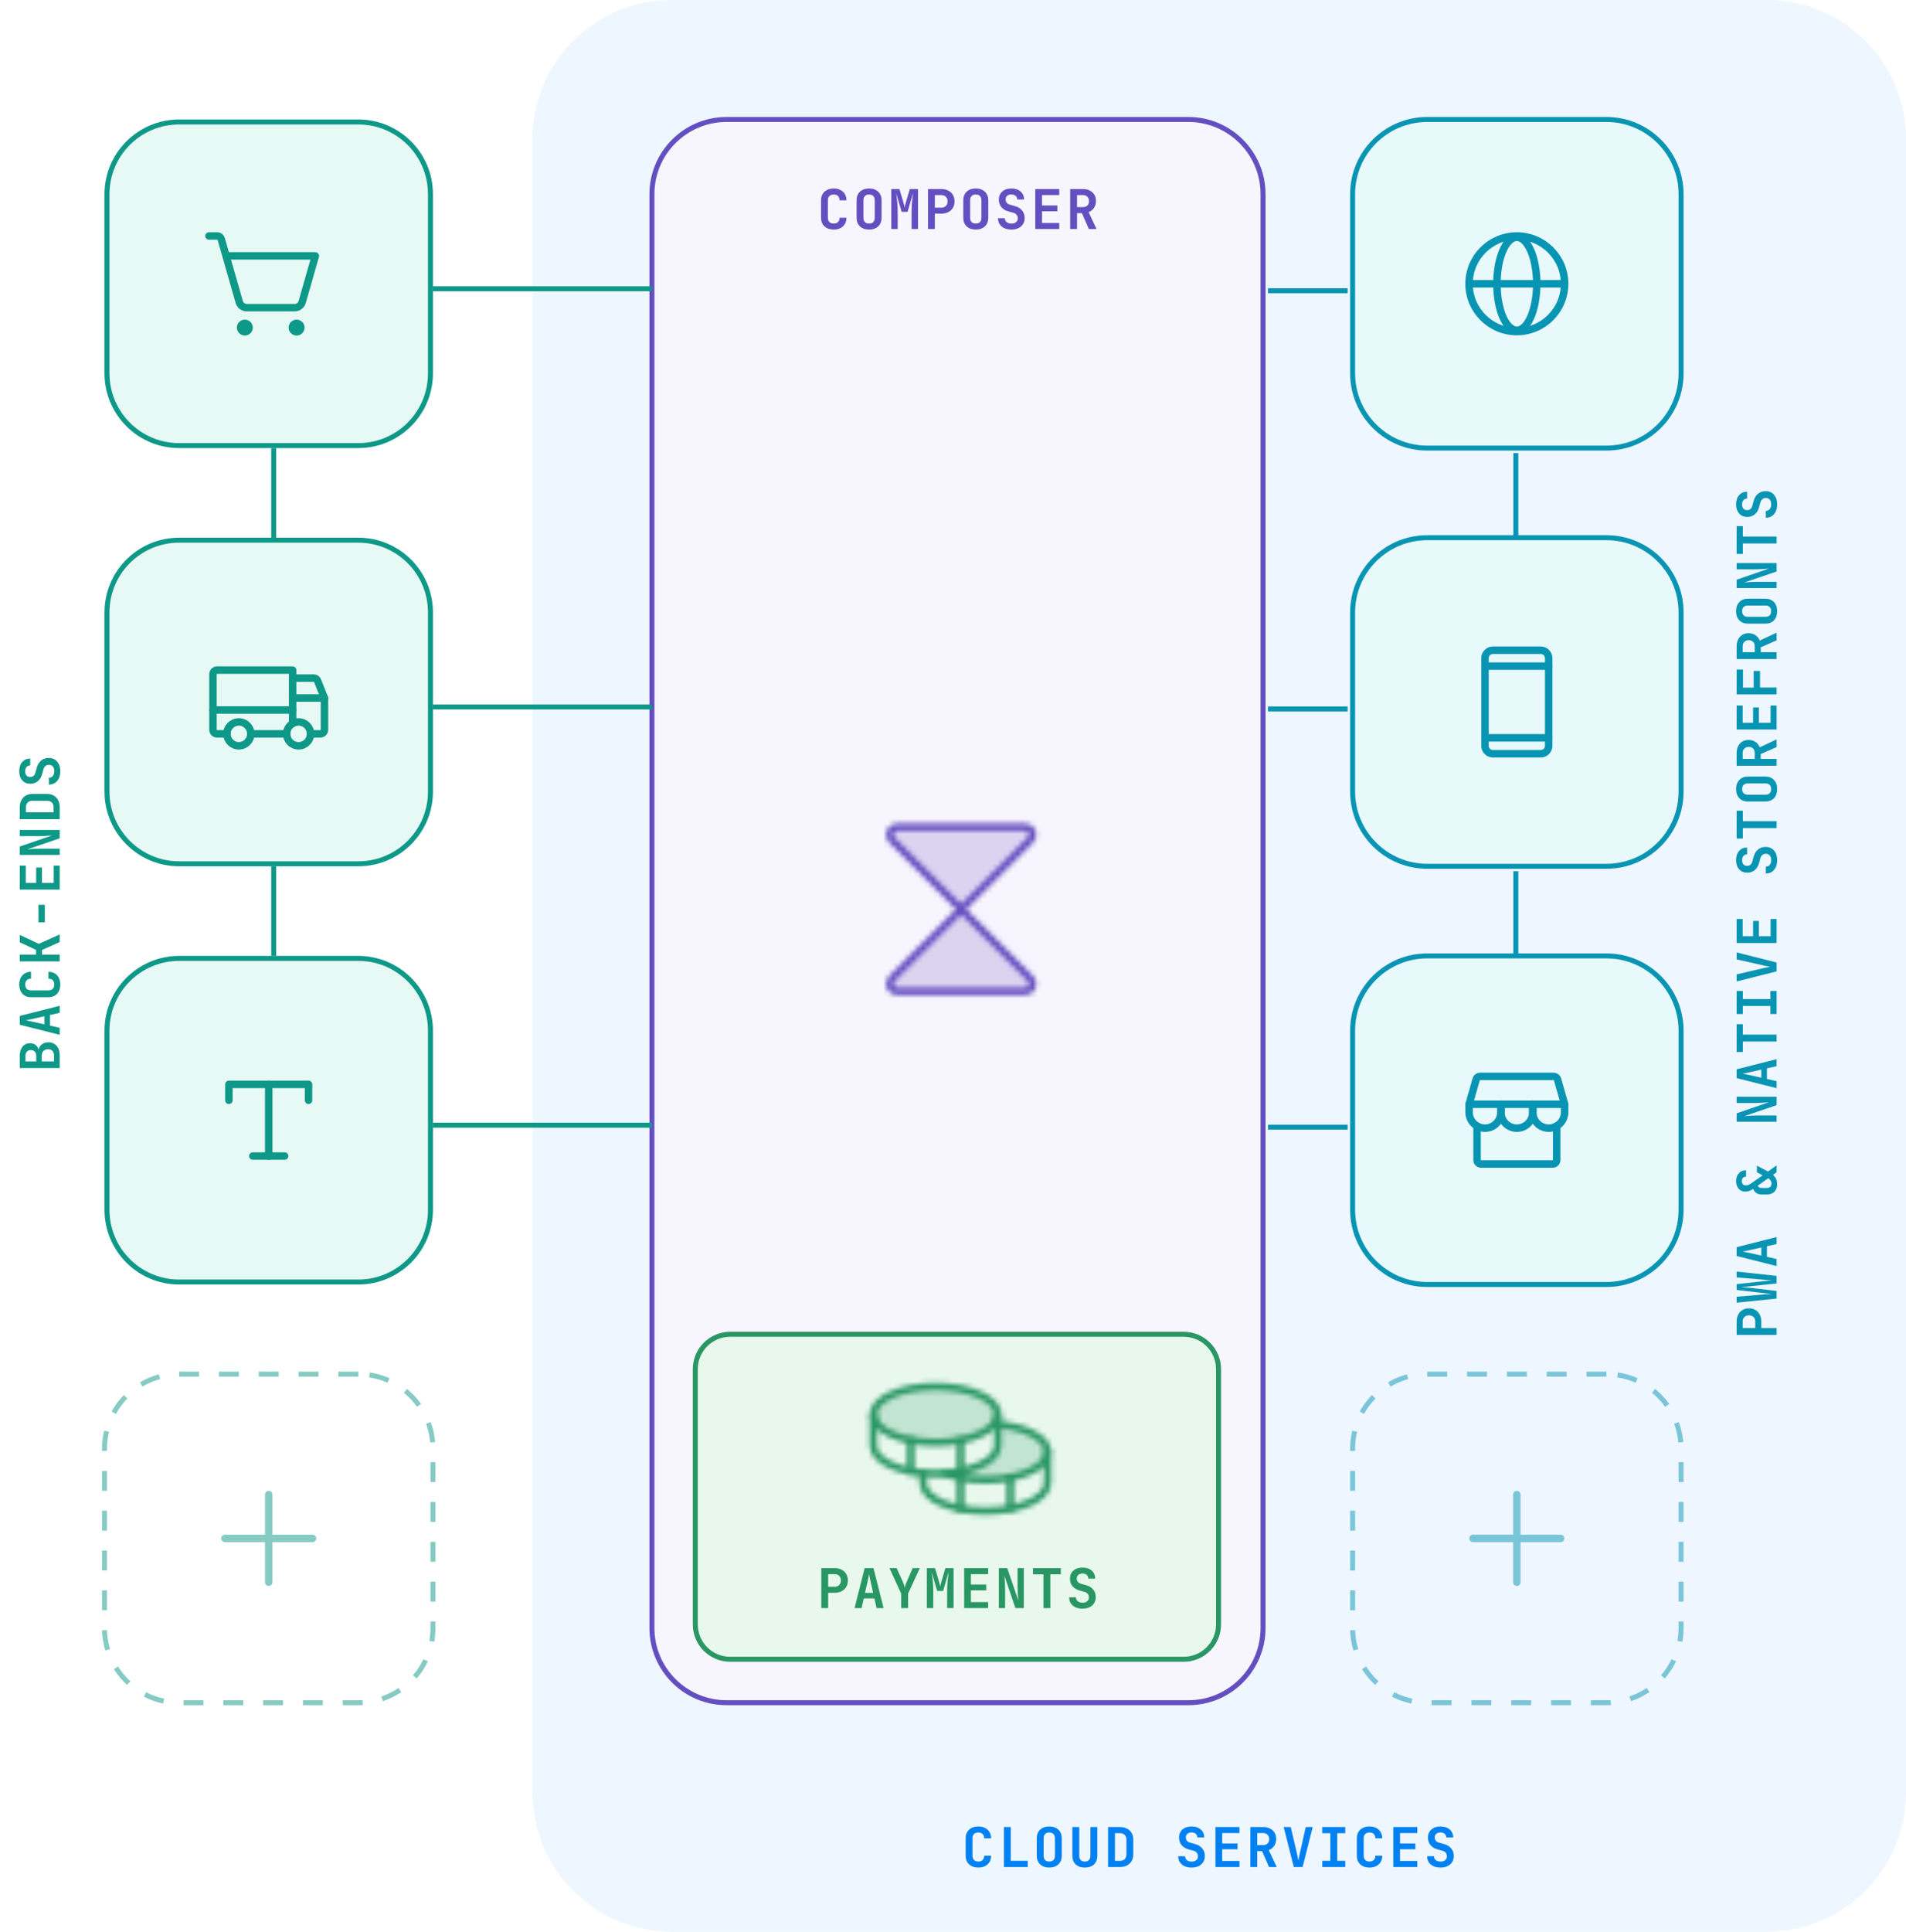 <svg width="383" height="388" viewBox="0 0 383 388" fill="none" xmlns="http://www.w3.org/2000/svg">
<path fill-rule="evenodd" clip-rule="evenodd" d="M355 0H135C119.536 0 107 12.536 107 28V360C107 375.464 119.536 388 135 388H355C370.464 388 383 375.464 383 360V28C383 12.536 370.464 0 355 0ZM238.801 24H146C137.716 24 131 30.716 131 39V327.001C131 335.285 137.716 342.001 146 342.001H238.801C247.085 342.001 253.801 335.285 253.801 327.001V39C253.801 30.716 247.085 24 238.801 24ZM286.799 24H322.799C331.083 24 337.799 30.716 337.799 39V75C337.799 83.284 331.083 90 322.799 90H286.799C278.515 90 271.799 83.284 271.799 75V39C271.799 30.716 278.515 24 286.799 24ZM322.799 108H286.799C278.515 108 271.799 114.716 271.799 123V159C271.799 167.285 278.515 174 286.799 174H322.799C331.083 174 337.799 167.285 337.799 159V123C337.799 114.716 331.083 108 322.799 108ZM286.799 192.001H322.799C331.083 192.001 337.799 198.717 337.799 207.001V243.001C337.799 251.286 331.083 258.001 322.799 258.001H286.799C278.515 258.001 271.799 251.286 271.799 243.001V207.001C271.799 198.717 278.515 192.001 286.799 192.001Z" fill="#0080FF" fill-opacity="0.07"/>
<path fill-rule="evenodd" clip-rule="evenodd" d="M146.002 24H238.803C247.087 24 253.803 30.716 253.803 39V327.001C253.803 335.285 247.087 342.001 238.803 342.001H146.002C137.718 342.001 131.002 335.285 131.002 327.001V39C131.002 30.716 137.718 24 146.002 24ZM146.715 268.001H237.858C241.724 268.001 244.858 271.135 244.858 275.001V326.276C244.858 330.142 241.724 333.276 237.858 333.276H146.715C142.849 333.276 139.715 330.142 139.715 326.276V275.001C139.715 271.135 142.849 268.001 146.715 268.001Z" fill="#AA99EC" fill-opacity="0.095"/>
<path d="M238.803 24H146.002C137.718 24 131.002 30.716 131.002 39V327.001C131.002 335.285 137.718 342.001 146.002 342.001H238.803C247.087 342.001 253.803 335.285 253.803 327.001V39C253.803 30.716 247.087 24 238.803 24Z" stroke="#644FC1"/>
<path d="M237.858 268.001H146.715C142.849 268.001 139.715 271.135 139.715 275.001V326.276C139.715 330.142 142.849 333.276 146.715 333.276H237.858C241.724 333.276 244.858 330.142 244.858 326.276V275.001C244.858 271.135 241.724 268.001 237.858 268.001Z" fill="#02BB3C" fill-opacity="0.09"/>
<path d="M237.858 268.001H146.715C142.849 268.001 139.715 271.135 139.715 275.001V326.276C139.715 330.142 142.849 333.276 146.715 333.276H237.858C241.724 333.276 244.858 330.142 244.858 326.276V275.001C244.858 271.135 241.724 268.001 237.858 268.001Z" stroke="#299764"/>
<mask id="mask0_4140_48033" style="mask-type:alpha" maskUnits="userSpaceOnUse" x="173" y="271" width="40" height="40">
<path opacity="0.2" d="M188 289.75C194.904 289.75 200.5 287.232 200.5 284.125C200.5 281.018 194.904 278.5 188 278.5C181.096 278.5 175.5 281.018 175.5 284.125C175.5 287.232 181.096 289.75 188 289.75Z" fill="black"/>
<path opacity="0.2" d="M200.5 286.109C206.203 286.641 210.5 288.906 210.5 291.625C210.5 294.734 204.906 297.25 198 297.25C194.937 297.25 192.125 296.75 189.953 295.938C195.937 295.516 200.5 293.188 200.5 290.375V286.109Z" fill="black"/>
<path d="M188 289.75C194.904 289.75 200.5 287.232 200.5 284.125C200.5 281.018 194.904 278.5 188 278.5C181.096 278.5 175.5 281.018 175.5 284.125C175.5 287.232 181.096 289.75 188 289.75Z" stroke="black" stroke-width="1.5" stroke-linecap="round" stroke-linejoin="round"/>
<path d="M175.5 284.125V290.375C175.5 293.484 181.094 296 188 296C194.906 296 200.5 293.484 200.5 290.375V284.125" stroke="black" stroke-width="1.5" stroke-linecap="round" stroke-linejoin="round"/>
<path d="M183 289.281V295.531" stroke="black" stroke-width="1.5" stroke-linecap="round" stroke-linejoin="round"/>
<path d="M200.5 286.109C206.203 286.641 210.5 288.906 210.5 291.625C210.5 294.734 204.906 297.25 198 297.25C194.937 297.25 192.125 296.75 189.953 295.938" stroke="black" stroke-width="1.5" stroke-linecap="round" stroke-linejoin="round"/>
<path d="M185.5 295.891V297.875C185.5 300.984 191.094 303.5 198 303.5C204.906 303.5 210.5 300.984 210.5 297.875V291.625" stroke="black" stroke-width="1.5" stroke-linecap="round" stroke-linejoin="round"/>
<path d="M203 296.781V303.031" stroke="black" stroke-width="1.5" stroke-linecap="round" stroke-linejoin="round"/>
<path d="M193 289.281V303.031" stroke="black" stroke-width="1.5" stroke-linecap="round" stroke-linejoin="round"/>
</mask>
<g mask="url(#mask0_4140_48033)">
<rect x="173" y="271" width="40" height="40" fill="#299764"/>
</g>
<path d="M165.039 323V314.97H167.712C168.248 314.97 168.713 315.073 169.109 315.278C169.513 315.483 169.824 315.773 170.044 316.147C170.264 316.514 170.374 316.946 170.374 317.445C170.374 317.944 170.264 318.38 170.044 318.754C169.824 319.121 169.513 319.407 169.109 319.612C168.713 319.817 168.248 319.92 167.712 319.92H166.414V323H165.039ZM166.414 318.71H167.712C168.101 318.71 168.409 318.593 168.636 318.358C168.864 318.123 168.977 317.819 168.977 317.445C168.977 317.071 168.864 316.767 168.636 316.532C168.409 316.297 168.101 316.18 167.712 316.18H166.414V318.71ZM171.723 323L173.747 314.97H175.518L177.553 323H176.145L175.705 321.053H173.571L173.131 323H171.723ZM173.824 319.931H175.452L174.968 317.775C174.887 317.416 174.818 317.093 174.759 316.807C174.7 316.514 174.66 316.301 174.638 316.169C174.616 316.301 174.576 316.514 174.517 316.807C174.458 317.093 174.389 317.412 174.308 317.764L173.824 319.931ZM181.091 323V320.085L178.737 314.97H180.178L181.432 317.753C181.527 317.973 181.608 318.189 181.674 318.402C181.74 318.615 181.784 318.78 181.806 318.897C181.835 318.78 181.879 318.615 181.938 318.402C182.004 318.189 182.084 317.973 182.18 317.753L183.401 314.97H184.831L182.477 320.085V323H181.091ZM186.245 323V314.97H187.873L188.643 317.522C188.724 317.779 188.786 318.013 188.83 318.226C188.882 318.431 188.915 318.585 188.929 318.688C188.944 318.585 188.973 318.431 189.017 318.226C189.069 318.013 189.135 317.779 189.215 317.522L189.974 314.97H191.613V323H190.326V319.623C190.326 318.882 190.356 318.197 190.414 317.566C190.473 316.928 190.539 316.323 190.612 315.751L189.523 319.546H188.324L187.224 315.828C187.298 316.341 187.367 316.906 187.433 317.522C187.499 318.131 187.532 318.831 187.532 319.623V323H186.245ZM193.743 323V314.97H198.561V316.18H195.096V318.27H198.176V319.436H195.096V321.79H198.561V323H193.743ZM200.713 323V314.97H202.396L204.629 321.46C204.607 321.225 204.585 320.95 204.563 320.635C204.541 320.312 204.519 319.986 204.497 319.656C204.482 319.326 204.475 319.033 204.475 318.776V314.97H205.729V323H204.046L201.835 316.51C201.849 316.723 201.868 316.979 201.89 317.28C201.912 317.581 201.93 317.889 201.945 318.204C201.959 318.519 201.967 318.809 201.967 319.073V323H200.713ZM209.673 323V316.213H207.572V314.97H213.16V316.213H211.059V323H209.673ZM217.534 323.11C216.984 323.11 216.507 323.018 216.104 322.835C215.708 322.644 215.396 322.38 215.169 322.043C214.949 321.698 214.839 321.295 214.839 320.833H216.214C216.214 321.163 216.335 321.427 216.577 321.625C216.819 321.816 217.142 321.911 217.545 321.911C217.941 321.911 218.249 321.816 218.469 321.625C218.696 321.434 218.81 321.174 218.81 320.844C218.81 320.573 218.733 320.342 218.579 320.151C218.425 319.953 218.212 319.817 217.941 319.744L216.973 319.48C216.35 319.311 215.866 319.022 215.521 318.611C215.176 318.193 215.004 317.691 215.004 317.104C215.004 316.422 215.231 315.879 215.686 315.476C216.141 315.065 216.753 314.86 217.523 314.86C218.3 314.86 218.916 315.062 219.371 315.465C219.833 315.861 220.064 316.396 220.064 317.071H218.689C218.689 316.763 218.583 316.517 218.37 316.334C218.165 316.151 217.879 316.059 217.512 316.059C217.153 316.059 216.87 316.151 216.665 316.334C216.467 316.51 216.368 316.759 216.368 317.082C216.368 317.331 216.441 317.548 216.588 317.731C216.742 317.914 216.962 318.043 217.248 318.116L218.227 318.391C218.85 318.56 219.331 318.853 219.668 319.271C220.013 319.682 220.185 320.191 220.185 320.8C220.185 321.262 220.075 321.669 219.855 322.021C219.635 322.366 219.327 322.633 218.931 322.824C218.535 323.015 218.069 323.11 217.534 323.11Z" fill="#299764"/>
<mask id="mask1_4140_48033" style="mask-type:alpha" maskUnits="userSpaceOnUse" x="169" y="158" width="49" height="49">
<path opacity="0.2" d="M180.259 166.139H206.022C206.319 166.139 206.61 166.228 206.857 166.394C207.103 166.56 207.295 166.796 207.408 167.071C207.52 167.346 207.548 167.649 207.489 167.94C207.429 168.232 207.284 168.499 207.072 168.707L179.209 196.57C178.997 196.779 178.852 197.046 178.792 197.337C178.733 197.628 178.761 197.931 178.873 198.206C178.986 198.482 179.178 198.717 179.424 198.883C179.671 199.049 179.962 199.138 180.259 199.139H206.022C206.319 199.138 206.61 199.049 206.857 198.883C207.103 198.717 207.295 198.482 207.408 198.206C207.52 197.931 207.548 197.628 207.489 197.337C207.429 197.046 207.284 196.779 207.072 196.57L179.209 168.707C178.997 168.499 178.852 168.232 178.792 167.94C178.733 167.649 178.761 167.346 178.873 167.071C178.986 166.796 179.178 166.56 179.424 166.394C179.671 166.228 179.962 166.139 180.259 166.139V166.139Z" fill="black"/>
<path d="M180.259 166.139H206.022C206.319 166.139 206.61 166.228 206.857 166.394C207.103 166.56 207.295 166.796 207.408 167.071C207.52 167.346 207.548 167.649 207.489 167.94C207.429 168.232 207.284 168.499 207.072 168.707L193.14 182.639L179.209 168.707C178.997 168.499 178.852 168.232 178.792 167.94C178.733 167.649 178.761 167.346 178.873 167.071C178.986 166.796 179.178 166.56 179.424 166.394C179.671 166.228 179.962 166.139 180.259 166.139V166.139Z" stroke="black" stroke-width="1.5" stroke-linecap="round" stroke-linejoin="round"/>
<path d="M180.259 199.139H206.022C206.319 199.138 206.61 199.049 206.857 198.883C207.103 198.717 207.295 198.482 207.408 198.206C207.52 197.931 207.548 197.628 207.489 197.337C207.429 197.046 207.284 196.779 207.072 196.57L193.14 182.639L179.209 196.57C178.997 196.779 178.852 197.046 178.792 197.337C178.733 197.628 178.761 197.931 178.873 198.206C178.986 198.482 179.178 198.717 179.424 198.883C179.671 199.049 179.962 199.138 180.259 199.139Z" stroke="black" stroke-width="1.5" stroke-linecap="round" stroke-linejoin="round"/>
</mask>
<g mask="url(#mask1_4140_48033)">
<rect x="169.141" y="158.639" width="48" height="48" fill="#644FC1"/>
</g>
<path d="M87 58H131" stroke="#0E9888"/>
<path d="M87 142H131" stroke="#0E9888"/>
<path d="M87 226H131" stroke="#0E9888"/>
<path d="M254.801 58.399H270.801" stroke="#0894B3"/>
<path d="M254.801 142.399H270.801" stroke="#0894B3"/>
<path d="M254.801 226.399H270.801" stroke="#0894B3"/>
<path d="M304.6 91V107.8" stroke="#0894B3"/>
<path d="M304.6 175V191.8" stroke="#0894B3"/>
<path d="M36 24.5H72C80.008 24.5 86.5 30.992 86.5 39V75C86.5 83.008 80.008 89.5 72 89.5H36C27.992 89.5 21.5 83.008 21.5 75V39C21.5 30.992 27.992 24.5 36 24.5Z" fill="#02C097" fill-opacity="0.095" stroke="#0E9888"/>
<path d="M50.051 65.8C50.051 66.269 49.67 66.65 49.2 66.65C48.73 66.65 48.35 66.27 48.35 65.8C48.35 65.33 48.731 64.949 49.2 64.949C49.669 64.949 50.051 65.33 50.051 65.8Z" fill="#0E9888" stroke="#0E9888" stroke-width="1.5"/>
<path d="M60.449 65.8C60.449 66.27 60.069 66.65 59.599 66.65C59.129 66.65 58.748 66.269 58.748 65.8C58.748 65.33 59.129 64.949 59.599 64.949C60.068 64.949 60.449 65.33 60.449 65.8Z" fill="#0E9888" stroke="#0E9888" stroke-width="1.5"/>
<path d="M45.428 51.399H63.369L60.729 60.639C60.634 60.975 60.433 61.27 60.154 61.479C59.876 61.689 59.537 61.801 59.188 61.799H49.608C49.26 61.801 48.92 61.689 48.642 61.479C48.364 61.27 48.162 60.975 48.068 60.639L44.448 47.979C44.4 47.812 44.299 47.665 44.16 47.56C44.021 47.456 43.852 47.399 43.678 47.399H41.998" stroke="#0E9888" stroke-width="1.5" stroke-linecap="round" stroke-linejoin="round"/>
<path d="M36 108.5H72C80.008 108.5 86.5 114.992 86.5 123V159C86.5 167.008 80.008 173.5 72 173.5H36C27.992 173.5 21.5 167.008 21.5 159V123C21.5 114.992 27.992 108.5 36 108.5Z" fill="#02C097" fill-opacity="0.095" stroke="#0E9888"/>
<path d="M58.799 136.2H63.059C63.219 136.199 63.375 136.246 63.507 136.335C63.639 136.424 63.741 136.551 63.799 136.7L65.199 140.2" stroke="#0E9888" stroke-width="1.5" stroke-linecap="round" stroke-linejoin="round"/>
<path d="M42.801 142.601H58.801" stroke="#0E9888" stroke-width="1.5" stroke-linecap="round" stroke-linejoin="round"/>
<path d="M60 149.801C61.326 149.801 62.4 148.726 62.4 147.401C62.4 146.075 61.326 145.001 60 145.001C58.675 145.001 57.6 146.075 57.6 147.401C57.6 148.726 58.675 149.801 60 149.801Z" stroke="#0E9888" stroke-width="1.5" stroke-miterlimit="10"/>
<path d="M47.998 149.801C49.324 149.801 50.398 148.726 50.398 147.401C50.398 146.075 49.324 145.001 47.998 145.001C46.672 145.001 45.598 146.075 45.598 147.401C45.598 148.726 46.672 149.801 47.998 149.801Z" stroke="#0E9888" stroke-width="1.5" stroke-miterlimit="10"/>
<path d="M57.598 147.4H50.398" stroke="#0E9888" stroke-width="1.5" stroke-linecap="round" stroke-linejoin="round"/>
<path d="M45.601 147.4H43.601C43.389 147.4 43.185 147.316 43.035 147.166C42.885 147.016 42.801 146.813 42.801 146.6V135.4C42.801 135.188 42.885 134.985 43.035 134.835C43.185 134.685 43.389 134.6 43.601 134.6H58.801V145.32" stroke="#0E9888" stroke-width="1.5" stroke-linecap="round" stroke-linejoin="round"/>
<path d="M58.799 140.2H65.2V146.6C65.2 146.812 65.115 147.016 64.965 147.166C64.815 147.316 64.612 147.4 64.4 147.4H62.399" stroke="#0E9888" stroke-width="1.5" stroke-linecap="round" stroke-linejoin="round"/>
<path d="M36 192.501H72C80.008 192.501 86.5 198.993 86.5 207.001V243.001C86.5 251.009 80.008 257.501 72 257.501H36C27.992 257.501 21.5 251.009 21.5 243.001V207.001C21.5 198.993 27.992 192.501 36 192.501Z" fill="#02C097" fill-opacity="0.095" stroke="#0E9888"/>
<path d="M54 217.801V232.201" stroke="#0E9888" stroke-width="1.5" stroke-linecap="round" stroke-linejoin="round"/>
<path d="M46 221.001V217.801H62V221.001" stroke="#0E9888" stroke-width="1.5" stroke-linecap="round" stroke-linejoin="round"/>
<path d="M50.799 232.201H57.199" stroke="#0E9888" stroke-width="1.5" stroke-linecap="round" stroke-linejoin="round"/>
<path d="M55 90L55 108" stroke="#0E9888"/>
<path d="M55 174L55 192" stroke="#0E9888"/>
<g opacity="0.5">
<path d="M45.197 309.001H62.798" stroke="#0E9888" stroke-width="1.5" stroke-linecap="round" stroke-linejoin="round"/>
<path d="M72 276.001H36C27.716 276.001 21 282.717 21 291.001V327.001C21 335.286 27.716 342.001 36 342.001H72C80.284 342.001 87 335.286 87 327.001V291.001C87 282.717 80.284 276.001 72 276.001Z" stroke="#0E9888" stroke-dasharray="4 4"/>
<path d="M53.998 300.201V317.801" stroke="#0E9888" stroke-width="1.5" stroke-linecap="round" stroke-linejoin="round"/>
</g>
<path d="M322.801 24H286.801C278.517 24 271.801 30.716 271.801 39V75C271.801 83.284 278.517 90 286.801 90H322.801C331.085 90 337.801 83.284 337.801 75V39C337.801 30.716 331.085 24 322.801 24Z" fill="#02BFD4" fill-opacity="0.095"/>
<path d="M304.799 66.599C310.101 66.599 314.399 62.301 314.399 56.999C314.399 51.697 310.101 47.399 304.799 47.399C299.497 47.399 295.199 51.697 295.199 56.999C295.199 62.301 299.497 66.599 304.799 66.599Z" stroke="#0894B3" stroke-width="1.5" stroke-miterlimit="10"/>
<path d="M295.199 57H314.399" stroke="#0894B3" stroke-width="1.5" stroke-linecap="round" stroke-linejoin="round"/>
<path d="M304.799 66.34C307.008 66.34 308.799 62.159 308.799 57C308.799 51.842 307.008 47.66 304.799 47.66C302.59 47.66 300.799 51.842 300.799 57C300.799 62.159 302.59 66.34 304.799 66.34Z" stroke="#0894B3" stroke-width="1.5" stroke-miterlimit="10"/>
<path d="M322.801 24H286.801C278.517 24 271.801 30.716 271.801 39V75C271.801 83.284 278.517 90 286.801 90H322.801C331.085 90 337.801 83.284 337.801 75V39C337.801 30.716 331.085 24 322.801 24Z" stroke="#0894B3"/>
<path d="M322.801 108H286.801C278.517 108 271.801 114.716 271.801 123V159C271.801 167.285 278.517 174 286.801 174H322.801C331.085 174 337.801 167.285 337.801 159V123C337.801 114.716 331.085 108 322.801 108Z" fill="#02BFD4" fill-opacity="0.095"/>
<path d="M309.6 130.6H300C299.116 130.6 298.4 131.317 298.4 132.2V149.801C298.4 150.684 299.116 151.401 300 151.401H309.6C310.483 151.401 311.2 150.684 311.2 149.801V132.2C311.2 131.317 310.483 130.6 309.6 130.6Z" stroke="#0894B3" stroke-width="1.5" stroke-linecap="round" stroke-linejoin="round"/>
<path d="M298.4 133.8H311.199" stroke="#0894B3" stroke-width="1.5" stroke-linecap="round" stroke-linejoin="round"/>
<path d="M298.4 148.2H311.199" stroke="#0894B3" stroke-width="1.5" stroke-linecap="round" stroke-linejoin="round"/>
<path d="M322.801 108H286.801C278.517 108 271.801 114.716 271.801 123V159C271.801 167.285 278.517 174 286.801 174H322.801C331.085 174 337.801 167.285 337.801 159V123C337.801 114.716 331.085 108 322.801 108Z" stroke="#0894B3"/>
<path d="M322.801 192.001H286.801C278.517 192.001 271.801 198.717 271.801 207.001V243.001C271.801 251.286 278.517 258.001 286.801 258.001H322.801C331.085 258.001 337.801 251.286 337.801 243.001V207.001C337.801 198.717 331.085 192.001 322.801 192.001Z" fill="#02BFD4" fill-opacity="0.095"/>
<path d="M296.805 226.161V233.001C296.805 233.213 296.889 233.417 297.039 233.567C297.189 233.717 297.393 233.801 297.605 233.801H312.005C312.217 233.801 312.421 233.717 312.571 233.567C312.721 233.417 312.805 233.213 312.805 233.001V226.161" stroke="#0894B3" stroke-width="1.5" stroke-linecap="round" stroke-linejoin="round"/>
<path d="M297.404 216.201H312.204C312.377 216.202 312.546 216.259 312.684 216.364C312.823 216.468 312.924 216.614 312.974 216.781L314.404 221.801H295.203L296.634 216.781C296.683 216.614 296.784 216.468 296.923 216.364C297.061 216.259 297.23 216.202 297.404 216.201Z" stroke="#0894B3" stroke-width="1.5" stroke-linecap="round" stroke-linejoin="round"/>
<path d="M301.604 221.801V223.401C301.604 224.25 301.266 225.064 300.666 225.664C300.066 226.264 299.252 226.601 298.404 226.601C297.555 226.601 296.741 226.264 296.141 225.664C295.541 225.064 295.203 224.25 295.203 223.401V221.801" stroke="#0894B3" stroke-width="1.5" stroke-linecap="round" stroke-linejoin="round"/>
<path d="M308.004 221.801V223.401C308.004 224.25 307.666 225.064 307.066 225.664C306.466 226.264 305.652 226.601 304.803 226.601C303.954 226.601 303.14 226.264 302.54 225.664C301.94 225.064 301.604 224.25 301.604 223.401V221.801" stroke="#0894B3" stroke-width="1.5" stroke-linecap="round" stroke-linejoin="round"/>
<path d="M314.404 221.801V223.401C314.404 224.25 314.067 225.064 313.467 225.664C312.867 226.264 312.053 226.601 311.204 226.601C310.356 226.601 309.542 226.264 308.942 225.664C308.341 225.064 308.004 224.25 308.004 223.401V221.801" stroke="#0894B3" stroke-width="1.5" stroke-linecap="round" stroke-linejoin="round"/>
<path d="M322.801 192.001H286.801C278.517 192.001 271.801 198.717 271.801 207.001V243.001C271.801 251.286 278.517 258.001 286.801 258.001H322.801C331.085 258.001 337.801 251.286 337.801 243.001V207.001C337.801 198.717 331.085 192.001 322.801 192.001Z" stroke="#0894B3"/>
<g opacity="0.5">
<path d="M296 309.001H313.6" stroke="#0894B3" stroke-width="1.5" stroke-linecap="round" stroke-linejoin="round"/>
<path d="M304.801 300.201V317.801" stroke="#0894B3" stroke-width="1.5" stroke-linecap="round" stroke-linejoin="round"/>
<path d="M322.801 276.001H286.801C278.517 276.001 271.801 282.717 271.801 291.001V327.001C271.801 335.286 278.517 342.001 286.801 342.001H322.801C331.085 342.001 337.801 335.286 337.801 327.001V291.001C337.801 282.717 331.085 276.001 322.801 276.001Z" stroke="#0894B3" stroke-dasharray="4 4"/>
</g>
<path d="M167.536 46.11C167.016 46.11 166.565 46.015 166.183 45.824C165.802 45.626 165.505 45.351 165.292 44.999C165.087 44.64 164.984 44.218 164.984 43.734V40.236C164.984 39.752 165.087 39.334 165.292 38.982C165.505 38.623 165.802 38.348 166.183 38.157C166.565 37.959 167.016 37.86 167.536 37.86C168.05 37.86 168.497 37.959 168.878 38.157C169.26 38.348 169.557 38.623 169.769 38.982C169.982 39.334 170.088 39.752 170.088 40.236H168.702C168.702 39.862 168.6 39.576 168.394 39.378C168.196 39.173 167.91 39.07 167.536 39.07C167.162 39.07 166.873 39.169 166.667 39.367C166.462 39.565 166.359 39.851 166.359 40.225V43.734C166.359 44.108 166.462 44.398 166.667 44.603C166.873 44.801 167.162 44.9 167.536 44.9C167.91 44.9 168.196 44.801 168.394 44.603C168.6 44.398 168.702 44.108 168.702 43.734H170.088C170.088 44.218 169.982 44.64 169.769 44.999C169.557 45.351 169.26 45.626 168.878 45.824C168.497 46.015 168.05 46.11 167.536 46.11ZM174.638 46.11C173.868 46.11 173.256 45.897 172.801 45.472C172.354 45.039 172.13 44.46 172.13 43.734V40.236C172.13 39.51 172.354 38.934 172.801 38.509C173.256 38.076 173.868 37.86 174.638 37.86C175.408 37.86 176.017 38.076 176.464 38.509C176.919 38.934 177.146 39.506 177.146 40.225V43.734C177.146 44.46 176.919 45.039 176.464 45.472C176.017 45.897 175.408 46.11 174.638 46.11ZM174.638 44.9C175.012 44.9 175.294 44.801 175.485 44.603C175.676 44.398 175.771 44.108 175.771 43.734V40.236C175.771 39.862 175.676 39.576 175.485 39.378C175.294 39.173 175.012 39.07 174.638 39.07C174.264 39.07 173.982 39.173 173.791 39.378C173.6 39.576 173.505 39.862 173.505 40.236V43.734C173.505 44.108 173.6 44.398 173.791 44.603C173.982 44.801 174.264 44.9 174.638 44.9ZM179.1 46V37.97H180.728L181.498 40.522C181.578 40.779 181.641 41.013 181.685 41.226C181.736 41.431 181.769 41.585 181.784 41.688C181.798 41.585 181.828 41.431 181.872 41.226C181.923 41.013 181.989 40.779 182.07 40.522L182.829 37.97H184.468V46H183.181V42.623C183.181 41.882 183.21 41.197 183.269 40.566C183.327 39.928 183.393 39.323 183.467 38.751L182.378 42.546H181.179L180.079 38.828C180.152 39.341 180.222 39.906 180.288 40.522C180.354 41.131 180.387 41.831 180.387 42.623V46H179.1ZM186.476 46V37.97H189.149C189.685 37.97 190.15 38.073 190.546 38.278C190.95 38.483 191.261 38.773 191.481 39.147C191.701 39.514 191.811 39.946 191.811 40.445C191.811 40.944 191.701 41.38 191.481 41.754C191.261 42.121 190.95 42.407 190.546 42.612C190.15 42.817 189.685 42.92 189.149 42.92H187.851V46H186.476ZM187.851 41.71H189.149C189.538 41.71 189.846 41.593 190.073 41.358C190.301 41.123 190.414 40.819 190.414 40.445C190.414 40.071 190.301 39.767 190.073 39.532C189.846 39.297 189.538 39.18 189.149 39.18H187.851V41.71ZM196.075 46.11C195.305 46.11 194.693 45.897 194.238 45.472C193.791 45.039 193.567 44.46 193.567 43.734V40.236C193.567 39.51 193.791 38.934 194.238 38.509C194.693 38.076 195.305 37.86 196.075 37.86C196.845 37.86 197.454 38.076 197.901 38.509C198.356 38.934 198.583 39.506 198.583 40.225V43.734C198.583 44.46 198.356 45.039 197.901 45.472C197.454 45.897 196.845 46.11 196.075 46.11ZM196.075 44.9C196.449 44.9 196.731 44.801 196.922 44.603C197.113 44.398 197.208 44.108 197.208 43.734V40.236C197.208 39.862 197.113 39.576 196.922 39.378C196.731 39.173 196.449 39.07 196.075 39.07C195.701 39.07 195.419 39.173 195.228 39.378C195.037 39.576 194.942 39.862 194.942 40.236V43.734C194.942 44.108 195.037 44.398 195.228 44.603C195.419 44.801 195.701 44.9 196.075 44.9ZM203.243 46.11C202.693 46.11 202.216 46.018 201.813 45.835C201.417 45.644 201.105 45.38 200.878 45.043C200.658 44.698 200.548 44.295 200.548 43.833H201.923C201.923 44.163 202.044 44.427 202.286 44.625C202.528 44.816 202.85 44.911 203.254 44.911C203.65 44.911 203.958 44.816 204.178 44.625C204.405 44.434 204.519 44.174 204.519 43.844C204.519 43.573 204.442 43.342 204.288 43.151C204.134 42.953 203.921 42.817 203.65 42.744L202.682 42.48C202.058 42.311 201.574 42.022 201.23 41.611C200.885 41.193 200.713 40.691 200.713 40.104C200.713 39.422 200.94 38.879 201.395 38.476C201.849 38.065 202.462 37.86 203.232 37.86C204.009 37.86 204.625 38.062 205.08 38.465C205.542 38.861 205.773 39.396 205.773 40.071H204.398C204.398 39.763 204.291 39.517 204.079 39.334C203.873 39.151 203.587 39.059 203.221 39.059C202.861 39.059 202.579 39.151 202.374 39.334C202.176 39.51 202.077 39.759 202.077 40.082C202.077 40.331 202.15 40.548 202.297 40.731C202.451 40.914 202.671 41.043 202.957 41.116L203.936 41.391C204.559 41.56 205.039 41.853 205.377 42.271C205.721 42.682 205.894 43.191 205.894 43.8C205.894 44.262 205.784 44.669 205.564 45.021C205.344 45.366 205.036 45.633 204.64 45.824C204.244 46.015 203.778 46.11 203.243 46.11ZM208.034 46V37.97H212.852V39.18H209.387V41.27H212.467V42.436H209.387V44.79H212.852V46H208.034ZM215.048 46V37.97H217.589C218.124 37.97 218.586 38.069 218.975 38.267C219.371 38.465 219.679 38.744 219.899 39.103C220.119 39.455 220.229 39.873 220.229 40.357C220.229 40.892 220.093 41.362 219.822 41.765C219.558 42.161 219.199 42.443 218.744 42.612L220.339 46H218.799L217.402 42.81H216.423V46H215.048ZM216.423 41.6H217.589C217.978 41.6 218.282 41.494 218.502 41.281C218.722 41.068 218.832 40.775 218.832 40.401C218.832 40.027 218.718 39.73 218.491 39.51C218.271 39.29 217.97 39.18 217.589 39.18H216.423V41.6Z" fill="#644FC1"/>
<path d="M357 268.126H348.97V265.453C348.97 264.918 349.073 264.452 349.278 264.056C349.483 263.653 349.773 263.341 350.147 263.121C350.514 262.901 350.946 262.791 351.445 262.791C351.944 262.791 352.38 262.901 352.754 263.121C353.121 263.341 353.407 263.653 353.612 264.056C353.817 264.452 353.92 264.918 353.92 265.453V266.751H357V268.126ZM352.71 266.751V265.453C352.71 265.065 352.593 264.757 352.358 264.529C352.123 264.302 351.819 264.188 351.445 264.188C351.071 264.188 350.767 264.302 350.532 264.529C350.297 264.757 350.18 265.065 350.18 265.453V266.751H352.71ZM357 260.827L348.97 261.652V260.464L354.58 259.98C354.771 259.965 355.016 259.95 355.317 259.936C355.61 259.914 355.86 259.899 356.065 259.892C355.86 259.877 355.61 259.855 355.317 259.826C355.016 259.796 354.771 259.771 354.58 259.749L348.97 259.089V257.934L354.58 257.318C354.771 257.296 355.016 257.27 355.317 257.241C355.61 257.204 355.86 257.171 356.065 257.142C355.86 257.134 355.61 257.123 355.317 257.109C355.016 257.094 354.771 257.076 354.58 257.054L348.97 256.581V255.404L357 256.273V257.791L351.368 258.385C351.155 258.407 350.899 258.432 350.598 258.462C350.29 258.484 350.037 258.502 349.839 258.517C350.037 258.531 350.29 258.553 350.598 258.583C350.899 258.605 351.155 258.627 351.368 258.649L357 259.298V260.827ZM357 254.297L348.97 252.273V250.502L357 248.467V249.875L355.053 250.315V252.449L357 252.889V254.297ZM353.931 252.196V250.568L351.775 251.052C351.416 251.133 351.093 251.202 350.807 251.261C350.514 251.32 350.301 251.36 350.169 251.382C350.301 251.404 350.514 251.444 350.807 251.503C351.093 251.562 351.412 251.631 351.764 251.712L353.931 252.196ZM357.11 237.828C357.11 238.488 356.927 239.001 356.56 239.368C356.193 239.734 355.687 239.918 355.042 239.918H354.019C353.586 239.918 353.223 239.822 352.93 239.632C352.629 239.434 352.42 239.155 352.303 238.796C352.024 238.979 351.757 239.118 351.5 239.214C351.236 239.302 350.972 239.346 350.708 239.346C350.158 239.346 349.714 239.155 349.377 238.774C349.032 238.385 348.86 237.872 348.86 237.234C348.86 236.574 349.043 236.046 349.41 235.65C349.769 235.254 350.253 235.056 350.862 235.056V236.332C350.598 236.332 350.389 236.416 350.235 236.585C350.074 236.746 349.993 236.962 349.993 237.234C349.993 237.498 350.07 237.71 350.224 237.872C350.371 238.026 350.569 238.103 350.818 238.103C350.994 238.103 351.188 238.059 351.401 237.971C351.614 237.875 351.83 237.747 352.05 237.586L354.195 236.068L353.04 235.463V234.132L355.273 235.309L357 234.077V235.452L356.274 235.969C356.831 236.482 357.11 237.102 357.11 237.828ZM355.977 237.718C355.977 237.505 355.918 237.307 355.801 237.124C355.684 236.94 355.522 236.783 355.317 236.651L353.205 238.158C353.33 238.458 353.601 238.609 354.019 238.609H355.042C355.343 238.609 355.574 238.528 355.735 238.367C355.896 238.205 355.977 237.989 355.977 237.718ZM357 225.307H348.97V223.624L355.46 221.391C355.225 221.413 354.95 221.435 354.635 221.457C354.312 221.479 353.986 221.501 353.656 221.523C353.326 221.538 353.033 221.545 352.776 221.545H348.97V220.291H357V221.974L350.51 224.185C350.723 224.171 350.979 224.152 351.28 224.13C351.581 224.108 351.889 224.09 352.204 224.075C352.519 224.061 352.809 224.053 353.073 224.053H357V225.307ZM357 218.569L348.97 216.545V214.774L357 212.739V214.147L355.053 214.587V216.721L357 217.161V218.569ZM353.931 216.468V214.84L351.775 215.324C351.416 215.404 351.093 215.474 350.807 215.533C350.514 215.591 350.301 215.632 350.169 215.654C350.301 215.676 350.514 215.716 350.807 215.775C351.093 215.833 351.412 215.903 351.764 215.984L353.931 216.468ZM357 209.201H350.213V211.302H348.97V205.714H350.213V207.815H357V209.201ZM357 203.672H355.757V202.055H350.213V203.672H348.97V199.052H350.213V200.669H355.757V199.052H357V203.672ZM357 195.107L348.97 197.131V195.712L354.206 194.491C354.463 194.425 354.741 194.367 355.042 194.315C355.335 194.257 355.57 194.213 355.746 194.183C355.57 194.154 355.335 194.114 355.042 194.062C354.741 194.004 354.459 193.941 354.195 193.875L348.97 192.698V191.301L357 193.325V195.107ZM357 189.403H348.97V184.585H350.18V188.05H352.27V184.97H353.436V188.05H355.79V184.585H357V189.403ZM357.11 172.757C357.11 173.307 357.018 173.784 356.835 174.187C356.644 174.583 356.38 174.895 356.043 175.122C355.698 175.342 355.295 175.452 354.833 175.452V174.077C355.163 174.077 355.427 173.956 355.625 173.714C355.816 173.472 355.911 173.15 355.911 172.746C355.911 172.35 355.816 172.042 355.625 171.822C355.434 171.595 355.174 171.481 354.844 171.481C354.573 171.481 354.342 171.558 354.151 171.712C353.953 171.866 353.817 172.079 353.744 172.35L353.48 173.318C353.311 173.942 353.022 174.426 352.611 174.77C352.193 175.115 351.691 175.287 351.104 175.287C350.422 175.287 349.879 175.06 349.476 174.605C349.065 174.151 348.86 173.538 348.86 172.768C348.86 171.991 349.062 171.375 349.465 170.92C349.861 170.458 350.396 170.227 351.071 170.227V171.602C350.763 171.602 350.517 171.709 350.334 171.921C350.151 172.127 350.059 172.413 350.059 172.779C350.059 173.139 350.151 173.421 350.334 173.626C350.51 173.824 350.759 173.923 351.082 173.923C351.331 173.923 351.548 173.85 351.731 173.703C351.914 173.549 352.043 173.329 352.116 173.043L352.391 172.064C352.56 171.441 352.853 170.961 353.271 170.623C353.682 170.279 354.191 170.106 354.8 170.106C355.262 170.106 355.669 170.216 356.021 170.436C356.366 170.656 356.633 170.964 356.824 171.36C357.015 171.756 357.11 172.222 357.11 172.757ZM357 166.327H350.213V168.428H348.97V162.84H350.213V164.941H357V166.327ZM357.11 158.488C357.11 159.258 356.897 159.87 356.472 160.325C356.039 160.772 355.46 160.996 354.734 160.996H351.236C350.51 160.996 349.934 160.772 349.509 160.325C349.076 159.87 348.86 159.258 348.86 158.488C348.86 157.718 349.076 157.109 349.509 156.662C349.934 156.207 350.506 155.98 351.225 155.98H354.734C355.46 155.98 356.039 156.207 356.472 156.662C356.897 157.109 357.11 157.718 357.11 158.488ZM355.9 158.488C355.9 158.114 355.801 157.832 355.603 157.641C355.398 157.45 355.108 157.355 354.734 157.355H351.236C350.862 157.355 350.576 157.45 350.378 157.641C350.173 157.832 350.07 158.114 350.07 158.488C350.07 158.862 350.173 159.144 350.378 159.335C350.576 159.526 350.862 159.621 351.236 159.621H354.734C355.108 159.621 355.398 159.526 355.603 159.335C355.801 159.144 355.9 158.862 355.9 158.488ZM357 153.806H348.97V151.265C348.97 150.73 349.069 150.268 349.267 149.879C349.465 149.483 349.744 149.175 350.103 148.955C350.455 148.735 350.873 148.625 351.357 148.625C351.892 148.625 352.362 148.761 352.765 149.032C353.161 149.296 353.443 149.656 353.612 150.11L357 148.515V150.055L353.81 151.452V152.431H357V153.806ZM352.6 152.431V151.265C352.6 150.877 352.494 150.572 352.281 150.352C352.068 150.132 351.775 150.022 351.401 150.022C351.027 150.022 350.73 150.136 350.51 150.363C350.29 150.583 350.18 150.884 350.18 151.265V152.431H352.6ZM357 146.528H348.97V141.71H350.18V145.175H352.27V142.095H353.436V145.175H355.79V141.71H357V146.528ZM357 139.471H348.97V134.477H350.246V138.118H352.391V134.763H353.667V138.096H357V139.471ZM357 132.369H348.97V129.828C348.97 129.293 349.069 128.831 349.267 128.442C349.465 128.046 349.744 127.738 350.103 127.518C350.455 127.298 350.873 127.188 351.357 127.188C351.892 127.188 352.362 127.324 352.765 127.595C353.161 127.859 353.443 128.218 353.612 128.673L357 127.078V128.618L353.81 130.015V130.994H357V132.369ZM352.6 130.994V129.828C352.6 129.439 352.494 129.135 352.281 128.915C352.068 128.695 351.775 128.585 351.401 128.585C351.027 128.585 350.73 128.699 350.51 128.926C350.29 129.146 350.18 129.447 350.18 129.828V130.994H352.6ZM357.11 122.759C357.11 123.529 356.897 124.142 356.472 124.596C356.039 125.044 355.46 125.267 354.734 125.267H351.236C350.51 125.267 349.934 125.044 349.509 124.596C349.076 124.142 348.86 123.529 348.86 122.759C348.86 121.989 349.076 121.381 349.509 120.933C349.934 120.479 350.506 120.251 351.225 120.251H354.734C355.46 120.251 356.039 120.479 356.472 120.933C356.897 121.381 357.11 121.989 357.11 122.759ZM355.9 122.759C355.9 122.385 355.801 122.103 355.603 121.912C355.398 121.722 355.108 121.626 354.734 121.626H351.236C350.862 121.626 350.576 121.722 350.378 121.912C350.173 122.103 350.07 122.385 350.07 122.759C350.07 123.133 350.173 123.416 350.378 123.606C350.576 123.797 350.862 123.892 351.236 123.892H354.734C355.108 123.892 355.398 123.797 355.603 123.606C355.801 123.416 355.9 123.133 355.9 122.759ZM357 118.122H348.97V116.439L355.46 114.206C355.225 114.228 354.95 114.25 354.635 114.272C354.312 114.294 353.986 114.316 353.656 114.338C353.326 114.352 353.033 114.36 352.776 114.36H348.97V113.106H357V114.789L350.51 117C350.723 116.985 350.979 116.967 351.28 116.945C351.581 116.923 351.889 116.904 352.204 116.89C352.519 116.875 352.809 116.868 353.073 116.868H357V118.122ZM357 109.161H350.213V111.262H348.97V105.674H350.213V107.775H357V109.161ZM357.11 101.3C357.11 101.85 357.018 102.327 356.835 102.73C356.644 103.126 356.38 103.438 356.043 103.665C355.698 103.885 355.295 103.995 354.833 103.995V102.62C355.163 102.62 355.427 102.499 355.625 102.257C355.816 102.015 355.911 101.693 355.911 101.289C355.911 100.893 355.816 100.585 355.625 100.365C355.434 100.138 355.174 100.024 354.844 100.024C354.573 100.024 354.342 100.101 354.151 100.255C353.953 100.409 353.817 100.622 353.744 100.893L353.48 101.861C353.311 102.485 353.022 102.969 352.611 103.313C352.193 103.658 351.691 103.83 351.104 103.83C350.422 103.83 349.879 103.603 349.476 103.148C349.065 102.694 348.86 102.081 348.86 101.311C348.86 100.534 349.062 99.918 349.465 99.463C349.861 99.001 350.396 98.77 351.071 98.77V100.145C350.763 100.145 350.517 100.252 350.334 100.464C350.151 100.67 350.059 100.956 350.059 101.322C350.059 101.682 350.151 101.964 350.334 102.169C350.51 102.367 350.759 102.466 351.082 102.466C351.331 102.466 351.548 102.393 351.731 102.246C351.914 102.092 352.043 101.872 352.116 101.586L352.391 100.607C352.56 99.984 352.853 99.504 353.271 99.166C353.682 98.822 354.191 98.649 354.8 98.649C355.262 98.649 355.669 98.759 356.021 98.979C356.366 99.199 356.633 99.507 356.824 99.903C357.015 100.299 357.11 100.765 357.11 101.3Z" fill="#0894B3"/>
<path d="M12 214.534H3.97V212.07C3.97 211.3 4.157 210.687 4.531 210.233C4.905 209.771 5.407 209.54 6.038 209.54C6.478 209.54 6.852 209.657 7.16 209.892C7.461 210.119 7.659 210.431 7.754 210.827C7.849 210.379 8.073 210.024 8.425 209.76C8.77 209.488 9.199 209.353 9.712 209.353C10.174 209.353 10.577 209.463 10.922 209.683C11.267 209.895 11.534 210.196 11.725 210.585C11.908 210.966 12 211.421 12 211.949L12 214.534ZM7.281 213.192V212.092C7.281 211.732 7.186 211.446 6.995 211.234C6.797 211.021 6.529 210.915 6.192 210.915C5.862 210.915 5.602 211.021 5.411 211.234C5.213 211.439 5.114 211.725 5.114 212.092V213.192H7.281ZM10.856 213.192L10.856 212.037C10.856 211.633 10.75 211.318 10.537 211.091C10.317 210.856 10.02 210.739 9.646 210.739C9.272 210.739 8.971 210.856 8.744 211.091C8.509 211.318 8.392 211.633 8.392 212.037L8.392 213.192H10.856ZM12 207.85L3.97 205.826V204.055L12 202.02V203.428L10.053 203.868V206.002L12 206.442V207.85ZM8.931 205.749V204.121L6.775 204.605C6.416 204.686 6.093 204.755 5.807 204.814C5.514 204.873 5.301 204.913 5.169 204.935C5.301 204.957 5.514 204.997 5.807 205.056C6.093 205.115 6.412 205.184 6.764 205.265L8.931 205.749ZM12.11 197.745C12.11 198.266 12.015 198.717 11.824 199.098C11.626 199.48 11.351 199.777 10.999 199.989C10.64 200.195 10.218 200.297 9.734 200.297H6.236C5.752 200.297 5.334 200.195 4.982 199.989C4.623 199.777 4.348 199.48 4.157 199.098C3.959 198.717 3.86 198.266 3.86 197.745C3.86 197.232 3.959 196.785 4.157 196.403C4.348 196.022 4.623 195.725 4.982 195.512C5.334 195.3 5.752 195.193 6.236 195.193V196.579C5.862 196.579 5.576 196.682 5.378 196.887C5.173 197.085 5.07 197.371 5.07 197.745C5.07 198.119 5.169 198.409 5.367 198.614C5.565 198.82 5.851 198.922 6.225 198.922H9.734C10.108 198.922 10.398 198.82 10.603 198.614C10.801 198.409 10.9 198.119 10.9 197.745C10.9 197.371 10.801 197.085 10.603 196.887C10.398 196.682 10.108 196.579 9.734 196.579V195.193C10.218 195.193 10.64 195.3 10.999 195.512C11.351 195.725 11.626 196.022 11.824 196.403C12.015 196.785 12.11 197.232 12.11 197.745ZM12 193.108H3.97V191.733H7.248V190.787L3.97 189.258V187.773L7.798 189.577L12 187.685V189.214L8.447 190.798V191.733H12V193.108ZM9.008 185.258H7.732V181.738H9.008L9.008 185.258ZM12 178.684H3.97V173.866H5.18L5.18 177.331H7.27L7.27 174.251H8.436V177.331H10.79V173.866H12V178.684ZM12 171.714H3.97V170.031L10.46 167.798C10.225 167.82 9.95 167.842 9.635 167.864C9.312 167.886 8.986 167.908 8.656 167.93C8.326 167.945 8.033 167.952 7.776 167.952H3.97V166.698H12V168.381L5.51 170.592C5.723 170.578 5.979 170.559 6.28 170.537C6.581 170.515 6.889 170.497 7.204 170.482C7.519 170.468 7.809 170.46 8.073 170.46H12V171.714ZM12 164.536H3.97V162.149C3.97 161.606 4.076 161.137 4.289 160.741C4.494 160.337 4.784 160.026 5.158 159.806C5.532 159.586 5.972 159.476 6.478 159.476H9.481C9.987 159.476 10.431 159.586 10.812 159.806C11.186 160.026 11.479 160.337 11.692 160.741C11.897 161.137 12 161.606 12 162.149V164.536ZM10.768 163.161V162.149C10.768 161.753 10.654 161.437 10.427 161.203C10.192 160.968 9.877 160.851 9.481 160.851H6.478C6.089 160.851 5.781 160.968 5.554 161.203C5.319 161.437 5.202 161.753 5.202 162.149V163.161H10.768ZM12.11 154.893C12.11 155.443 12.018 155.92 11.835 156.323C11.644 156.719 11.38 157.031 11.043 157.258C10.698 157.478 10.295 157.588 9.833 157.588V156.213C10.163 156.213 10.427 156.092 10.625 155.85C10.816 155.608 10.911 155.285 10.911 154.882C10.911 154.486 10.816 154.178 10.625 153.958C10.434 153.731 10.174 153.617 9.844 153.617C9.573 153.617 9.342 153.694 9.151 153.848C8.953 154.002 8.817 154.215 8.744 154.486L8.48 155.454C8.311 156.077 8.022 156.561 7.611 156.906C7.193 157.251 6.691 157.423 6.104 157.423C5.422 157.423 4.879 157.196 4.476 156.741C4.065 156.286 3.86 155.674 3.86 154.904C3.86 154.127 4.062 153.511 4.465 153.056C4.861 152.594 5.396 152.363 6.071 152.363V153.738C5.763 153.738 5.517 153.844 5.334 154.057C5.151 154.262 5.059 154.548 5.059 154.915C5.059 155.274 5.151 155.557 5.334 155.762C5.51 155.96 5.759 156.059 6.082 156.059C6.331 156.059 6.548 155.986 6.731 155.839C6.914 155.685 7.043 155.465 7.116 155.179L7.391 154.2C7.56 153.577 7.853 153.096 8.271 152.759C8.682 152.414 9.191 152.242 9.8 152.242C10.262 152.242 10.669 152.352 11.021 152.572C11.366 152.792 11.633 153.1 11.824 153.496C12.015 153.892 12.11 154.358 12.11 154.893Z" fill="#0E9888"/>
<path d="M196.599 375.11C196.078 375.11 195.627 375.015 195.246 374.824C194.865 374.626 194.568 374.351 194.355 373.999C194.15 373.64 194.047 373.218 194.047 372.734V369.236C194.047 368.752 194.15 368.334 194.355 367.982C194.568 367.623 194.865 367.348 195.246 367.157C195.627 366.959 196.078 366.86 196.599 366.86C197.112 366.86 197.56 366.959 197.941 367.157C198.322 367.348 198.619 367.623 198.832 367.982C199.045 368.334 199.151 368.752 199.151 369.236H197.765C197.765 368.862 197.662 368.576 197.457 368.378C197.259 368.173 196.973 368.07 196.599 368.07C196.225 368.07 195.935 368.169 195.73 368.367C195.525 368.565 195.422 368.851 195.422 369.225V372.734C195.422 373.108 195.525 373.398 195.73 373.603C195.935 373.801 196.225 373.9 196.599 373.9C196.973 373.9 197.259 373.801 197.457 373.603C197.662 373.398 197.765 373.108 197.765 372.734H199.151C199.151 373.218 199.045 373.64 198.832 373.999C198.619 374.351 198.322 374.626 197.941 374.824C197.56 375.015 197.112 375.11 196.599 375.11ZM201.732 375V366.97H203.107V373.757H206.517V375H201.732ZM210.846 375.11C210.076 375.11 209.464 374.897 209.009 374.472C208.562 374.039 208.338 373.46 208.338 372.734V369.236C208.338 368.51 208.562 367.934 209.009 367.509C209.464 367.076 210.076 366.86 210.846 366.86C211.616 366.86 212.225 367.076 212.672 367.509C213.127 367.934 213.354 368.506 213.354 369.225V372.734C213.354 373.46 213.127 374.039 212.672 374.472C212.225 374.897 211.616 375.11 210.846 375.11ZM210.846 373.9C211.22 373.9 211.503 373.801 211.693 373.603C211.884 373.398 211.979 373.108 211.979 372.734V369.236C211.979 368.862 211.884 368.576 211.693 368.378C211.503 368.173 211.22 368.07 210.846 368.07C210.472 368.07 210.19 368.173 209.999 368.378C209.809 368.576 209.713 368.862 209.713 369.236V372.734C209.713 373.108 209.809 373.398 209.999 373.603C210.19 373.801 210.472 373.9 210.846 373.9ZM217.992 375.11C217.208 375.11 216.592 374.897 216.144 374.472C215.704 374.039 215.484 373.453 215.484 372.712V366.97H216.87V372.701C216.87 373.082 216.966 373.379 217.156 373.592C217.347 373.805 217.626 373.911 217.992 373.911C218.352 373.911 218.627 373.805 218.817 373.592C219.015 373.379 219.114 373.082 219.114 372.701V366.97H220.5V372.712C220.5 373.453 220.28 374.039 219.84 374.472C219.4 374.897 218.784 375.11 217.992 375.11ZM222.663 375V366.97H225.05C225.593 366.97 226.062 367.076 226.458 367.289C226.861 367.494 227.173 367.784 227.393 368.158C227.613 368.532 227.723 368.972 227.723 369.478V372.481C227.723 372.987 227.613 373.431 227.393 373.812C227.173 374.186 226.861 374.479 226.458 374.692C226.062 374.897 225.593 375 225.05 375H222.663ZM224.038 373.768H225.05C225.446 373.768 225.761 373.654 225.996 373.427C226.231 373.192 226.348 372.877 226.348 372.481V369.478C226.348 369.089 226.231 368.781 225.996 368.554C225.761 368.319 225.446 368.202 225.05 368.202H224.038V373.768ZM239.451 375.11C238.901 375.11 238.425 375.018 238.021 374.835C237.625 374.644 237.314 374.38 237.086 374.043C236.866 373.698 236.756 373.295 236.756 372.833H238.131C238.131 373.163 238.252 373.427 238.494 373.625C238.736 373.816 239.059 373.911 239.462 373.911C239.858 373.911 240.166 373.816 240.386 373.625C240.614 373.434 240.727 373.174 240.727 372.844C240.727 372.573 240.65 372.342 240.496 372.151C240.342 371.953 240.13 371.817 239.858 371.744L238.89 371.48C238.267 371.311 237.783 371.022 237.438 370.611C237.094 370.193 236.921 369.691 236.921 369.104C236.921 368.422 237.149 367.879 237.603 367.476C238.058 367.065 238.67 366.86 239.44 366.86C240.218 366.86 240.834 367.062 241.288 367.465C241.75 367.861 241.981 368.396 241.981 369.071H240.606C240.606 368.763 240.5 368.517 240.287 368.334C240.082 368.151 239.796 368.059 239.429 368.059C239.07 368.059 238.788 368.151 238.582 368.334C238.384 368.51 238.285 368.759 238.285 369.082C238.285 369.331 238.359 369.548 238.505 369.731C238.659 369.914 238.879 370.043 239.165 370.116L240.144 370.391C240.768 370.56 241.248 370.853 241.585 371.271C241.93 371.682 242.102 372.191 242.102 372.8C242.102 373.262 241.992 373.669 241.772 374.021C241.552 374.366 241.244 374.633 240.848 374.824C240.452 375.015 239.987 375.11 239.451 375.11ZM244.243 375V366.97H249.061V368.18H245.596V370.27H248.676V371.436H245.596V373.79H249.061V375H244.243ZM251.257 375V366.97H253.798C254.333 366.97 254.795 367.069 255.184 367.267C255.58 367.465 255.888 367.744 256.108 368.103C256.328 368.455 256.438 368.873 256.438 369.357C256.438 369.892 256.302 370.362 256.031 370.765C255.767 371.161 255.407 371.443 254.953 371.612L256.548 375H255.008L253.611 371.81H252.632V375H251.257ZM252.632 370.6H253.798C254.186 370.6 254.491 370.494 254.711 370.281C254.931 370.068 255.041 369.775 255.041 369.401C255.041 369.027 254.927 368.73 254.7 368.51C254.48 368.29 254.179 368.18 253.798 368.18H252.632V370.6ZM259.975 375L257.951 366.97H259.37L260.591 372.206C260.657 372.463 260.716 372.741 260.767 373.042C260.826 373.335 260.87 373.57 260.899 373.746C260.929 373.57 260.969 373.335 261.02 373.042C261.079 372.741 261.141 372.459 261.207 372.195L262.384 366.97H263.781L261.757 375H259.975ZM265.702 375V373.757H267.319V368.213H265.702V366.97H270.322V368.213H268.705V373.757H270.322V375H265.702ZM275.202 375.11C274.681 375.11 274.23 375.015 273.849 374.824C273.467 374.626 273.17 374.351 272.958 373.999C272.752 373.64 272.65 373.218 272.65 372.734V369.236C272.65 368.752 272.752 368.334 272.958 367.982C273.17 367.623 273.467 367.348 273.849 367.157C274.23 366.959 274.681 366.86 275.202 366.86C275.715 366.86 276.162 366.959 276.544 367.157C276.925 367.348 277.222 367.623 277.435 367.982C277.647 368.334 277.754 368.752 277.754 369.236H276.368C276.368 368.862 276.265 368.576 276.06 368.378C275.862 368.173 275.576 368.07 275.202 368.07C274.828 368.07 274.538 368.169 274.333 368.367C274.127 368.565 274.025 368.851 274.025 369.225V372.734C274.025 373.108 274.127 373.398 274.333 373.603C274.538 373.801 274.828 373.9 275.202 373.9C275.576 373.9 275.862 373.801 276.06 373.603C276.265 373.398 276.368 373.108 276.368 372.734H277.754C277.754 373.218 277.647 373.64 277.435 373.999C277.222 374.351 276.925 374.626 276.544 374.824C276.162 375.015 275.715 375.11 275.202 375.11ZM279.972 375V366.97H284.79V368.18H281.325V370.27H284.405V371.436H281.325V373.79H284.79V375H279.972ZM289.471 375.11C288.921 375.11 288.445 375.018 288.041 374.835C287.645 374.644 287.334 374.38 287.106 374.043C286.886 373.698 286.776 373.295 286.776 372.833H288.151C288.151 373.163 288.272 373.427 288.514 373.625C288.756 373.816 289.079 373.911 289.482 373.911C289.878 373.911 290.186 373.816 290.406 373.625C290.634 373.434 290.747 373.174 290.747 372.844C290.747 372.573 290.67 372.342 290.516 372.151C290.362 371.953 290.15 371.817 289.878 371.744L288.91 371.48C288.287 371.311 287.803 371.022 287.458 370.611C287.114 370.193 286.941 369.691 286.941 369.104C286.941 368.422 287.169 367.879 287.623 367.476C288.078 367.065 288.69 366.86 289.46 366.86C290.238 366.86 290.854 367.062 291.308 367.465C291.77 367.861 292.001 368.396 292.001 369.071H290.626C290.626 368.763 290.52 368.517 290.307 368.334C290.102 368.151 289.816 368.059 289.449 368.059C289.09 368.059 288.808 368.151 288.602 368.334C288.404 368.51 288.305 368.759 288.305 369.082C288.305 369.331 288.379 369.548 288.525 369.731C288.679 369.914 288.899 370.043 289.185 370.116L290.164 370.391C290.788 370.56 291.268 370.853 291.605 371.271C291.95 371.682 292.122 372.191 292.122 372.8C292.122 373.262 292.012 373.669 291.792 374.021C291.572 374.366 291.264 374.633 290.868 374.824C290.472 375.015 290.007 375.11 289.471 375.11Z" fill="#0081F1"/>
</svg>
